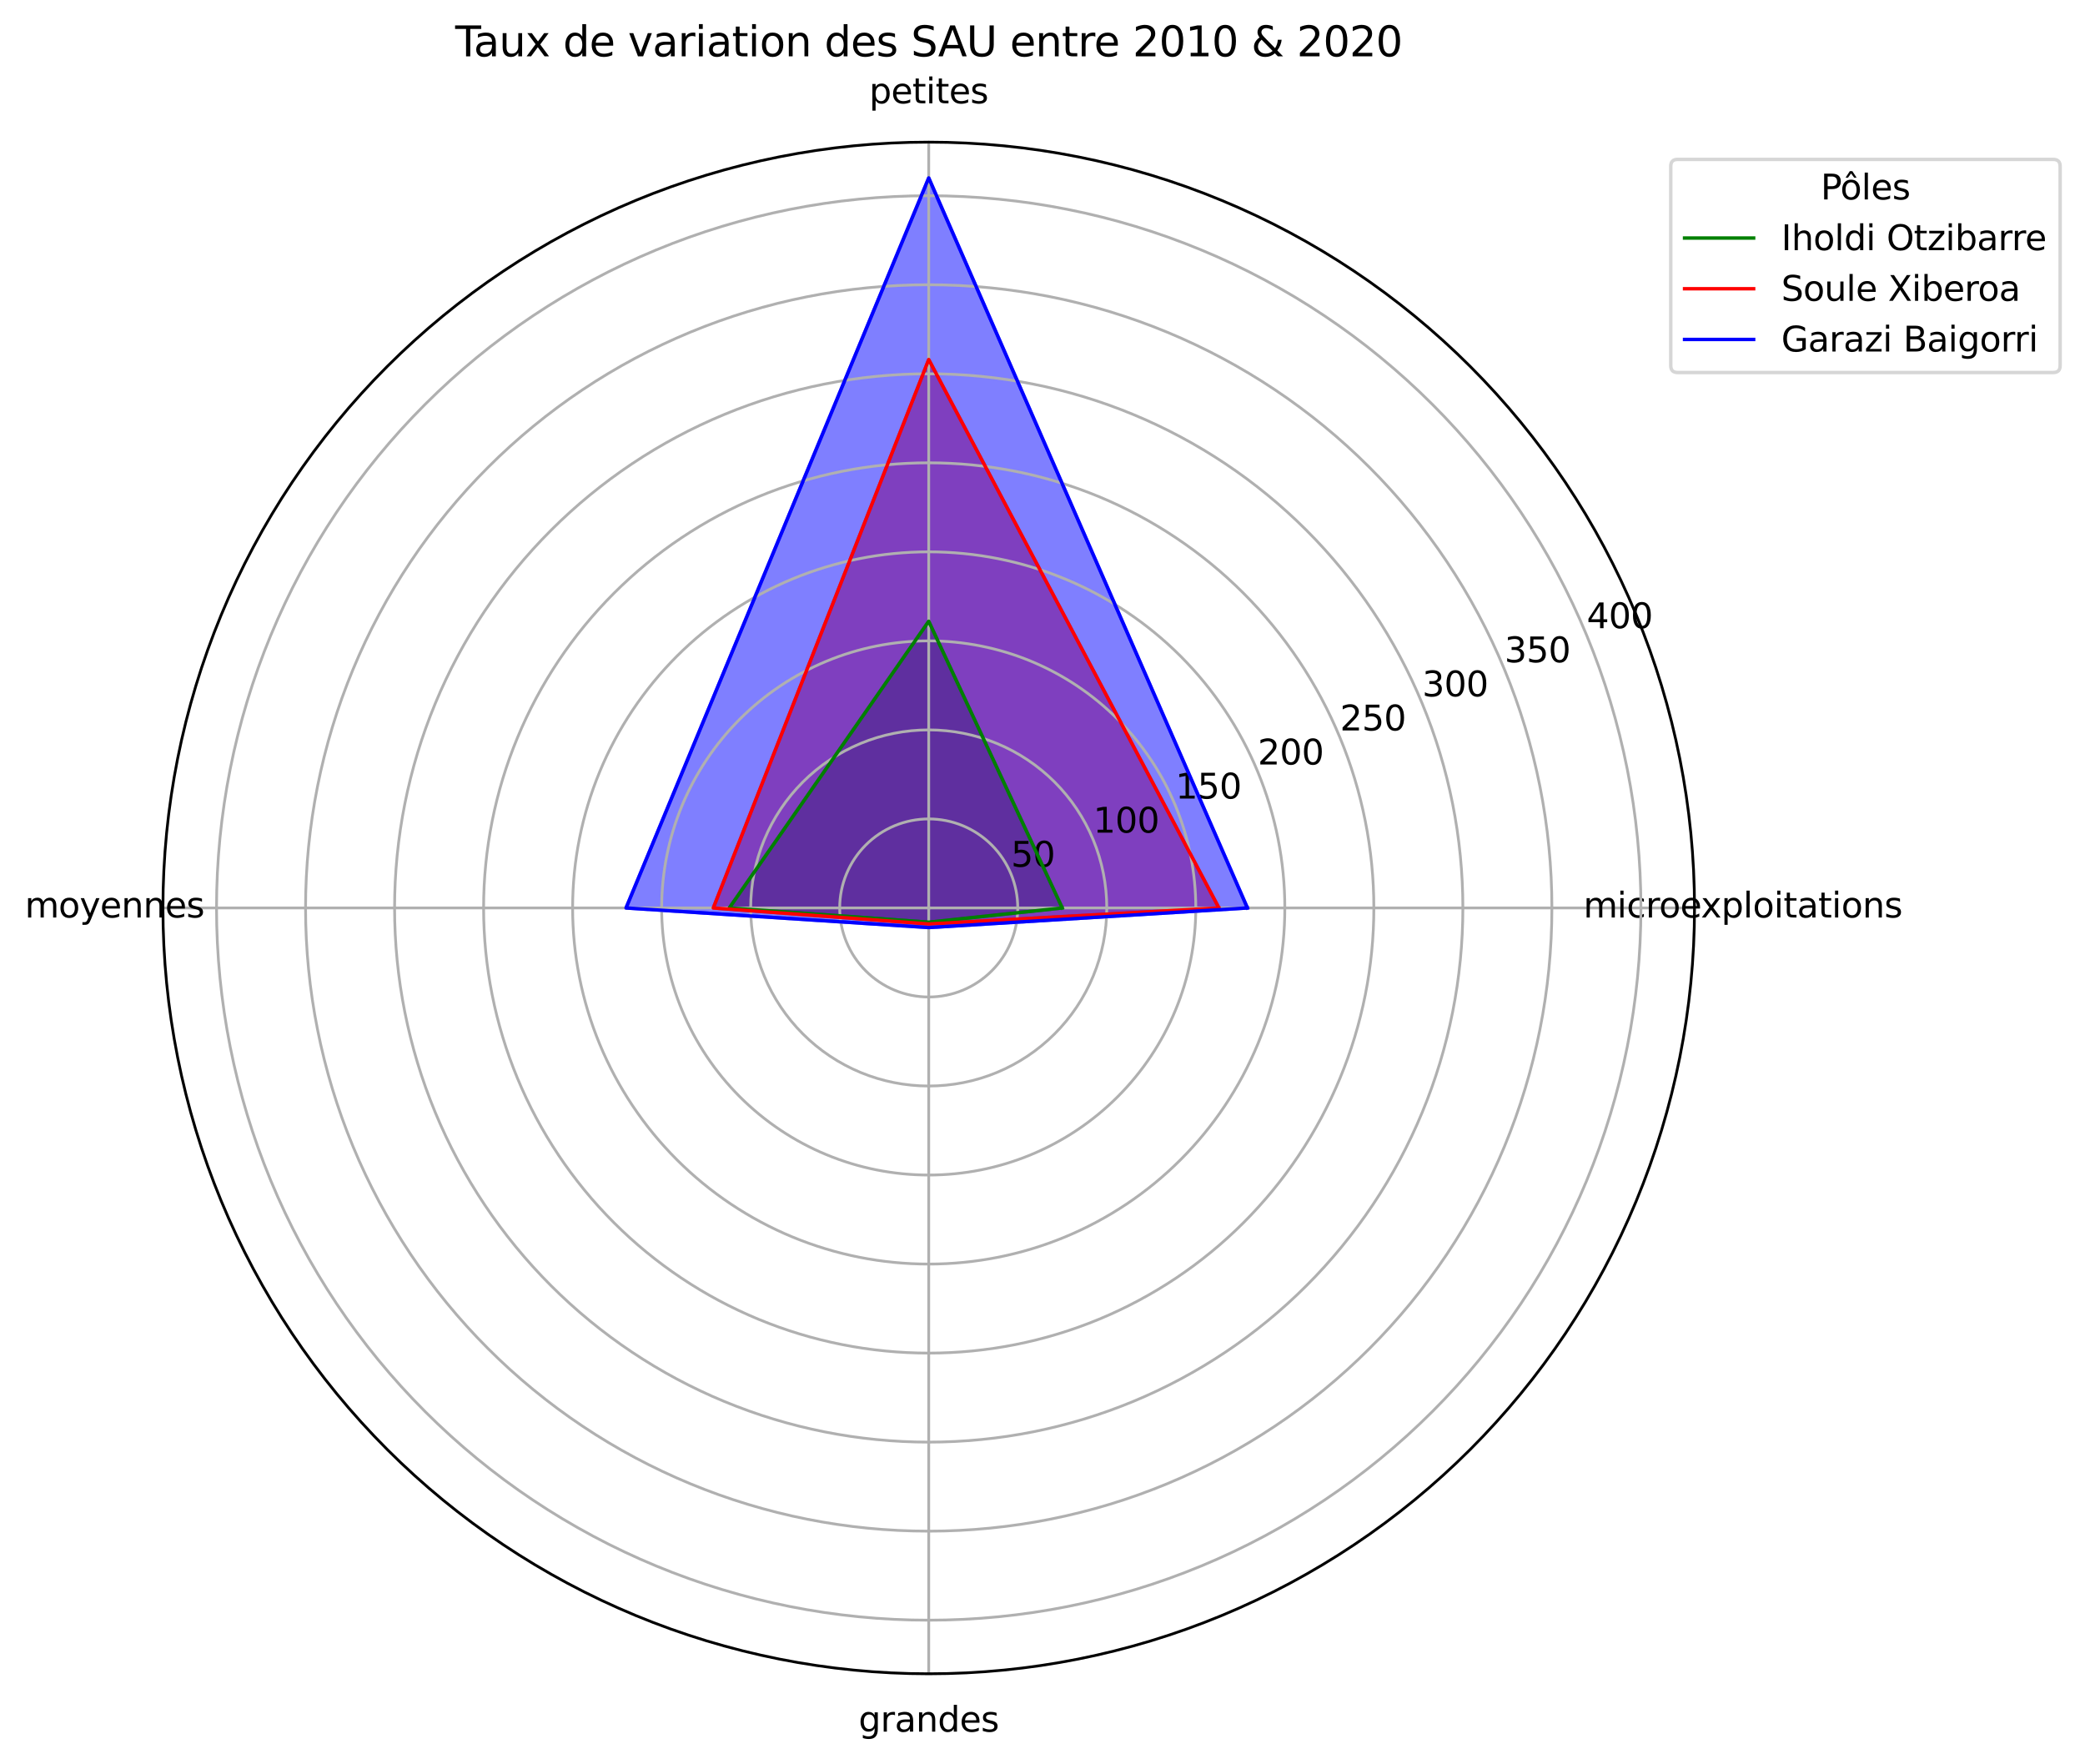 <?xml version="1.0" encoding="utf-8" standalone="no"?>
<!DOCTYPE svg PUBLIC "-//W3C//DTD SVG 1.1//EN"
  "http://www.w3.org/Graphics/SVG/1.1/DTD/svg11.dtd">
<svg xmlns:xlink="http://www.w3.org/1999/xlink" width="603.784pt" height="510.716pt" viewBox="0 0 603.784 510.716" xmlns="http://www.w3.org/2000/svg" version="1.1">
 <defs>
  <style type="text/css">*{stroke-linejoin: round; stroke-linecap: butt}</style>
 </defs>
 <g id="figure_1">
  <g id="patch_1">
   <path d="M 0 510.716 
L 603.784 510.716 
L 603.784 0 
L 0 0 
z
" style="fill: #ffffff"/>
  </g>
  <g id="axes_1">
   <g id="patch_2">
    <path d="M 490.704 262.917 
C 490.704 233.796 484.968 204.958 473.824 178.053 
C 462.68 151.149 446.344 126.701 425.752 106.109 
C 405.161 85.517 380.713 69.182 353.808 58.038 
C 326.904 46.893 298.066 41.157 268.944 41.157 
C 239.823 41.157 210.985 46.893 184.08 58.038 
C 157.176 69.182 132.728 85.517 112.136 106.109 
C 91.545 126.701 75.209 151.149 64.065 178.053 
C 52.921 204.958 47.184 233.796 47.184 262.917 
C 47.184 292.038 52.921 320.877 64.065 347.781 
C 75.209 374.686 91.545 399.133 112.136 419.725 
C 132.728 440.317 157.176 456.652 184.08 467.797 
C 210.985 478.941 239.823 484.677 268.944 484.677 
C 298.066 484.677 326.904 478.941 353.808 467.797 
C 380.713 456.652 405.161 440.317 425.752 419.725 
C 446.344 399.133 462.68 374.686 473.824 347.781 
C 484.968 320.877 490.704 292.038 490.704 262.917 
M 268.944 262.917 
C 268.944 262.917 268.944 262.917 268.944 262.917 
C 268.944 262.917 268.944 262.917 268.944 262.917 
C 268.944 262.917 268.944 262.917 268.944 262.917 
C 268.944 262.917 268.944 262.917 268.944 262.917 
C 268.944 262.917 268.944 262.917 268.944 262.917 
C 268.944 262.917 268.944 262.917 268.944 262.917 
C 268.944 262.917 268.944 262.917 268.944 262.917 
C 268.944 262.917 268.944 262.917 268.944 262.917 
C 268.944 262.917 268.944 262.917 268.944 262.917 
C 268.944 262.917 268.944 262.917 268.944 262.917 
C 268.944 262.917 268.944 262.917 268.944 262.917 
C 268.944 262.917 268.944 262.917 268.944 262.917 
C 268.944 262.917 268.944 262.917 268.944 262.917 
C 268.944 262.917 268.944 262.917 268.944 262.917 
C 268.944 262.917 268.944 262.917 268.944 262.917 
C 268.944 262.917 268.944 262.917 268.944 262.917 
z
" style="fill: #ffffff"/>
   </g>
   <g id="patch_3">
    <path d="M 307.614 262.917 
L 268.944 179.905 
L 211.197 262.917 
L 268.944 267.042 
z
" clip-path="url(#p1f0d2ed584)" style="fill: #008000; opacity: 0.5; stroke: #008000; stroke-linejoin: miter"/>
   </g>
   <g id="patch_4">
    <path d="M 352.987 262.917 
L 268.944 104.112 
L 206.557 262.917 
L 268.944 267.558 
z
" clip-path="url(#p1f0d2ed584)" style="fill: #ff0000; opacity: 0.5; stroke: #ff0000; stroke-linejoin: miter"/>
   </g>
   <g id="patch_5">
    <path d="M 361.237 262.917 
L 268.944 51.521 
L 181.292 262.917 
L 268.944 268.589 
z
" clip-path="url(#p1f0d2ed584)" style="fill: #0000ff; opacity: 0.5; stroke: #0000ff; stroke-linejoin: miter"/>
   </g>
   <g id="matplotlib.axis_1">
    <g id="xtick_1">
     <g id="line2d_1">
      <path d="M 268.944 262.917 
L 490.704 262.917 
" clip-path="url(#p1f0d2ed584)" style="fill: none; stroke: #b0b0b0; stroke-width: 0.8; stroke-linecap: square"/>
     </g>
     <g id="text_1">
      <!-- microexploitations -->
      <g transform="translate(458.527 265.677) scale(0.1 -0.1)">
       <defs>
        <path id="DejaVuSans-6d" d="M 3328 2828 
Q 3544 3216 3844 3400 
Q 4144 3584 4550 3584 
Q 5097 3584 5394 3201 
Q 5691 2819 5691 2113 
L 5691 0 
L 5113 0 
L 5113 2094 
Q 5113 2597 4934 2840 
Q 4756 3084 4391 3084 
Q 3944 3084 3684 2787 
Q 3425 2491 3425 1978 
L 3425 0 
L 2847 0 
L 2847 2094 
Q 2847 2600 2669 2842 
Q 2491 3084 2119 3084 
Q 1678 3084 1418 2786 
Q 1159 2488 1159 1978 
L 1159 0 
L 581 0 
L 581 3500 
L 1159 3500 
L 1159 2956 
Q 1356 3278 1631 3431 
Q 1906 3584 2284 3584 
Q 2666 3584 2933 3390 
Q 3200 3197 3328 2828 
z
" transform="scale(0.016)"/>
        <path id="DejaVuSans-69" d="M 603 3500 
L 1178 3500 
L 1178 0 
L 603 0 
L 603 3500 
z
M 603 4863 
L 1178 4863 
L 1178 4134 
L 603 4134 
L 603 4863 
z
" transform="scale(0.016)"/>
        <path id="DejaVuSans-63" d="M 3122 3366 
L 3122 2828 
Q 2878 2963 2633 3030 
Q 2388 3097 2138 3097 
Q 1578 3097 1268 2742 
Q 959 2388 959 1747 
Q 959 1106 1268 751 
Q 1578 397 2138 397 
Q 2388 397 2633 464 
Q 2878 531 3122 666 
L 3122 134 
Q 2881 22 2623 -34 
Q 2366 -91 2075 -91 
Q 1284 -91 818 406 
Q 353 903 353 1747 
Q 353 2603 823 3093 
Q 1294 3584 2113 3584 
Q 2378 3584 2631 3529 
Q 2884 3475 3122 3366 
z
" transform="scale(0.016)"/>
        <path id="DejaVuSans-72" d="M 2631 2963 
Q 2534 3019 2420 3045 
Q 2306 3072 2169 3072 
Q 1681 3072 1420 2755 
Q 1159 2438 1159 1844 
L 1159 0 
L 581 0 
L 581 3500 
L 1159 3500 
L 1159 2956 
Q 1341 3275 1631 3429 
Q 1922 3584 2338 3584 
Q 2397 3584 2469 3576 
Q 2541 3569 2628 3553 
L 2631 2963 
z
" transform="scale(0.016)"/>
        <path id="DejaVuSans-6f" d="M 1959 3097 
Q 1497 3097 1228 2736 
Q 959 2375 959 1747 
Q 959 1119 1226 758 
Q 1494 397 1959 397 
Q 2419 397 2687 759 
Q 2956 1122 2956 1747 
Q 2956 2369 2687 2733 
Q 2419 3097 1959 3097 
z
M 1959 3584 
Q 2709 3584 3137 3096 
Q 3566 2609 3566 1747 
Q 3566 888 3137 398 
Q 2709 -91 1959 -91 
Q 1206 -91 779 398 
Q 353 888 353 1747 
Q 353 2609 779 3096 
Q 1206 3584 1959 3584 
z
" transform="scale(0.016)"/>
        <path id="DejaVuSans-65" d="M 3597 1894 
L 3597 1613 
L 953 1613 
Q 991 1019 1311 708 
Q 1631 397 2203 397 
Q 2534 397 2845 478 
Q 3156 559 3463 722 
L 3463 178 
Q 3153 47 2828 -22 
Q 2503 -91 2169 -91 
Q 1331 -91 842 396 
Q 353 884 353 1716 
Q 353 2575 817 3079 
Q 1281 3584 2069 3584 
Q 2775 3584 3186 3129 
Q 3597 2675 3597 1894 
z
M 3022 2063 
Q 3016 2534 2758 2815 
Q 2500 3097 2075 3097 
Q 1594 3097 1305 2825 
Q 1016 2553 972 2059 
L 3022 2063 
z
" transform="scale(0.016)"/>
        <path id="DejaVuSans-78" d="M 3513 3500 
L 2247 1797 
L 3578 0 
L 2900 0 
L 1881 1375 
L 863 0 
L 184 0 
L 1544 1831 
L 300 3500 
L 978 3500 
L 1906 2253 
L 2834 3500 
L 3513 3500 
z
" transform="scale(0.016)"/>
        <path id="DejaVuSans-70" d="M 1159 525 
L 1159 -1331 
L 581 -1331 
L 581 3500 
L 1159 3500 
L 1159 2969 
Q 1341 3281 1617 3432 
Q 1894 3584 2278 3584 
Q 2916 3584 3314 3078 
Q 3713 2572 3713 1747 
Q 3713 922 3314 415 
Q 2916 -91 2278 -91 
Q 1894 -91 1617 61 
Q 1341 213 1159 525 
z
M 3116 1747 
Q 3116 2381 2855 2742 
Q 2594 3103 2138 3103 
Q 1681 3103 1420 2742 
Q 1159 2381 1159 1747 
Q 1159 1113 1420 752 
Q 1681 391 2138 391 
Q 2594 391 2855 752 
Q 3116 1113 3116 1747 
z
" transform="scale(0.016)"/>
        <path id="DejaVuSans-6c" d="M 603 4863 
L 1178 4863 
L 1178 0 
L 603 0 
L 603 4863 
z
" transform="scale(0.016)"/>
        <path id="DejaVuSans-74" d="M 1172 4494 
L 1172 3500 
L 2356 3500 
L 2356 3053 
L 1172 3053 
L 1172 1153 
Q 1172 725 1289 603 
Q 1406 481 1766 481 
L 2356 481 
L 2356 0 
L 1766 0 
Q 1100 0 847 248 
Q 594 497 594 1153 
L 594 3053 
L 172 3053 
L 172 3500 
L 594 3500 
L 594 4494 
L 1172 4494 
z
" transform="scale(0.016)"/>
        <path id="DejaVuSans-61" d="M 2194 1759 
Q 1497 1759 1228 1600 
Q 959 1441 959 1056 
Q 959 750 1161 570 
Q 1363 391 1709 391 
Q 2188 391 2477 730 
Q 2766 1069 2766 1631 
L 2766 1759 
L 2194 1759 
z
M 3341 1997 
L 3341 0 
L 2766 0 
L 2766 531 
Q 2569 213 2275 61 
Q 1981 -91 1556 -91 
Q 1019 -91 701 211 
Q 384 513 384 1019 
Q 384 1609 779 1909 
Q 1175 2209 1959 2209 
L 2766 2209 
L 2766 2266 
Q 2766 2663 2505 2880 
Q 2244 3097 1772 3097 
Q 1472 3097 1187 3025 
Q 903 2953 641 2809 
L 641 3341 
Q 956 3463 1253 3523 
Q 1550 3584 1831 3584 
Q 2591 3584 2966 3190 
Q 3341 2797 3341 1997 
z
" transform="scale(0.016)"/>
        <path id="DejaVuSans-6e" d="M 3513 2113 
L 3513 0 
L 2938 0 
L 2938 2094 
Q 2938 2591 2744 2837 
Q 2550 3084 2163 3084 
Q 1697 3084 1428 2787 
Q 1159 2491 1159 1978 
L 1159 0 
L 581 0 
L 581 3500 
L 1159 3500 
L 1159 2956 
Q 1366 3272 1645 3428 
Q 1925 3584 2291 3584 
Q 2894 3584 3203 3211 
Q 3513 2838 3513 2113 
z
" transform="scale(0.016)"/>
        <path id="DejaVuSans-73" d="M 2834 3397 
L 2834 2853 
Q 2591 2978 2328 3040 
Q 2066 3103 1784 3103 
Q 1356 3103 1142 2972 
Q 928 2841 928 2578 
Q 928 2378 1081 2264 
Q 1234 2150 1697 2047 
L 1894 2003 
Q 2506 1872 2764 1633 
Q 3022 1394 3022 966 
Q 3022 478 2636 193 
Q 2250 -91 1575 -91 
Q 1294 -91 989 -36 
Q 684 19 347 128 
L 347 722 
Q 666 556 975 473 
Q 1284 391 1588 391 
Q 1994 391 2212 530 
Q 2431 669 2431 922 
Q 2431 1156 2273 1281 
Q 2116 1406 1581 1522 
L 1381 1569 
Q 847 1681 609 1914 
Q 372 2147 372 2553 
Q 372 3047 722 3315 
Q 1072 3584 1716 3584 
Q 2034 3584 2315 3537 
Q 2597 3491 2834 3397 
z
" transform="scale(0.016)"/>
       </defs>
       <use xlink:href="#DejaVuSans-6d"/>
       <use xlink:href="#DejaVuSans-69" x="97.412"/>
       <use xlink:href="#DejaVuSans-63" x="125.195"/>
       <use xlink:href="#DejaVuSans-72" x="180.176"/>
       <use xlink:href="#DejaVuSans-6f" x="219.039"/>
       <use xlink:href="#DejaVuSans-65" x="280.221"/>
       <use xlink:href="#DejaVuSans-78" x="339.994"/>
       <use xlink:href="#DejaVuSans-70" x="399.174"/>
       <use xlink:href="#DejaVuSans-6c" x="462.65"/>
       <use xlink:href="#DejaVuSans-6f" x="490.434"/>
       <use xlink:href="#DejaVuSans-69" x="551.615"/>
       <use xlink:href="#DejaVuSans-74" x="579.398"/>
       <use xlink:href="#DejaVuSans-61" x="618.607"/>
       <use xlink:href="#DejaVuSans-74" x="679.887"/>
       <use xlink:href="#DejaVuSans-69" x="719.096"/>
       <use xlink:href="#DejaVuSans-6f" x="746.879"/>
       <use xlink:href="#DejaVuSans-6e" x="808.061"/>
       <use xlink:href="#DejaVuSans-73" x="871.439"/>
      </g>
     </g>
    </g>
    <g id="xtick_2">
     <g id="line2d_2">
      <path d="M 268.944 262.917 
L 268.944 41.157 
" clip-path="url(#p1f0d2ed584)" style="fill: none; stroke: #b0b0b0; stroke-width: 0.8; stroke-linecap: square"/>
     </g>
     <g id="text_2">
      <!-- petites -->
      <g transform="translate(251.703 29.917) scale(0.1 -0.1)">
       <use xlink:href="#DejaVuSans-70"/>
       <use xlink:href="#DejaVuSans-65" x="63.477"/>
       <use xlink:href="#DejaVuSans-74" x="125"/>
       <use xlink:href="#DejaVuSans-69" x="164.209"/>
       <use xlink:href="#DejaVuSans-74" x="191.992"/>
       <use xlink:href="#DejaVuSans-65" x="231.201"/>
       <use xlink:href="#DejaVuSans-73" x="292.725"/>
      </g>
     </g>
    </g>
    <g id="xtick_3">
     <g id="line2d_3">
      <path d="M 268.944 262.917 
L 47.184 262.917 
" clip-path="url(#p1f0d2ed584)" style="fill: none; stroke: #b0b0b0; stroke-width: 0.8; stroke-linecap: square"/>
     </g>
     <g id="text_3">
      <!-- moyennes -->
      <g transform="translate(7.2 265.677) scale(0.1 -0.1)">
       <defs>
        <path id="DejaVuSans-79" d="M 2059 -325 
Q 1816 -950 1584 -1140 
Q 1353 -1331 966 -1331 
L 506 -1331 
L 506 -850 
L 844 -850 
Q 1081 -850 1212 -737 
Q 1344 -625 1503 -206 
L 1606 56 
L 191 3500 
L 800 3500 
L 1894 763 
L 2988 3500 
L 3597 3500 
L 2059 -325 
z
" transform="scale(0.016)"/>
       </defs>
       <use xlink:href="#DejaVuSans-6d"/>
       <use xlink:href="#DejaVuSans-6f" x="97.412"/>
       <use xlink:href="#DejaVuSans-79" x="158.594"/>
       <use xlink:href="#DejaVuSans-65" x="217.773"/>
       <use xlink:href="#DejaVuSans-6e" x="279.297"/>
       <use xlink:href="#DejaVuSans-6e" x="342.676"/>
       <use xlink:href="#DejaVuSans-65" x="406.055"/>
       <use xlink:href="#DejaVuSans-73" x="467.578"/>
      </g>
     </g>
    </g>
    <g id="xtick_4">
     <g id="line2d_4">
      <path d="M 268.944 262.917 
L 268.944 484.677 
" clip-path="url(#p1f0d2ed584)" style="fill: none; stroke: #b0b0b0; stroke-width: 0.8; stroke-linecap: square"/>
     </g>
     <g id="text_4">
      <!-- grandes -->
      <g transform="translate(248.626 501.437) scale(0.1 -0.1)">
       <defs>
        <path id="DejaVuSans-67" d="M 2906 1791 
Q 2906 2416 2648 2759 
Q 2391 3103 1925 3103 
Q 1463 3103 1205 2759 
Q 947 2416 947 1791 
Q 947 1169 1205 825 
Q 1463 481 1925 481 
Q 2391 481 2648 825 
Q 2906 1169 2906 1791 
z
M 3481 434 
Q 3481 -459 3084 -895 
Q 2688 -1331 1869 -1331 
Q 1566 -1331 1297 -1286 
Q 1028 -1241 775 -1147 
L 775 -588 
Q 1028 -725 1275 -790 
Q 1522 -856 1778 -856 
Q 2344 -856 2625 -561 
Q 2906 -266 2906 331 
L 2906 616 
Q 2728 306 2450 153 
Q 2172 0 1784 0 
Q 1141 0 747 490 
Q 353 981 353 1791 
Q 353 2603 747 3093 
Q 1141 3584 1784 3584 
Q 2172 3584 2450 3431 
Q 2728 3278 2906 2969 
L 2906 3500 
L 3481 3500 
L 3481 434 
z
" transform="scale(0.016)"/>
        <path id="DejaVuSans-64" d="M 2906 2969 
L 2906 4863 
L 3481 4863 
L 3481 0 
L 2906 0 
L 2906 525 
Q 2725 213 2448 61 
Q 2172 -91 1784 -91 
Q 1150 -91 751 415 
Q 353 922 353 1747 
Q 353 2572 751 3078 
Q 1150 3584 1784 3584 
Q 2172 3584 2448 3432 
Q 2725 3281 2906 2969 
z
M 947 1747 
Q 947 1113 1208 752 
Q 1469 391 1925 391 
Q 2381 391 2643 752 
Q 2906 1113 2906 1747 
Q 2906 2381 2643 2742 
Q 2381 3103 1925 3103 
Q 1469 3103 1208 2742 
Q 947 2381 947 1747 
z
" transform="scale(0.016)"/>
       </defs>
       <use xlink:href="#DejaVuSans-67"/>
       <use xlink:href="#DejaVuSans-72" x="63.477"/>
       <use xlink:href="#DejaVuSans-61" x="104.59"/>
       <use xlink:href="#DejaVuSans-6e" x="165.869"/>
       <use xlink:href="#DejaVuSans-64" x="229.248"/>
       <use xlink:href="#DejaVuSans-65" x="292.725"/>
       <use xlink:href="#DejaVuSans-73" x="354.248"/>
      </g>
     </g>
    </g>
   </g>
   <g id="matplotlib.axis_2">
    <g id="ytick_1">
     <g id="line2d_5">
      <path d="M 294.724 262.917 
C 294.724 259.532 294.058 256.179 292.762 253.052 
C 291.466 249.924 289.567 247.082 287.174 244.688 
C 284.78 242.294 281.938 240.395 278.81 239.1 
C 275.682 237.804 272.33 237.137 268.944 237.137 
C 265.559 237.137 262.206 237.804 259.079 239.1 
C 255.951 240.395 253.109 242.294 250.715 244.688 
C 248.321 247.082 246.422 249.924 245.127 253.052 
C 243.831 256.179 243.164 259.532 243.164 262.917 
C 243.164 266.303 243.831 269.655 245.127 272.783 
C 246.422 275.91 248.321 278.753 250.715 281.146 
C 253.109 283.54 255.951 285.439 259.079 286.735 
C 262.206 288.03 265.559 288.697 268.944 288.697 
C 272.33 288.697 275.682 288.03 278.81 286.735 
C 281.938 285.439 284.78 283.54 287.174 281.146 
C 289.567 278.753 291.466 275.91 292.762 272.783 
C 294.058 269.655 294.724 266.303 294.724 262.917 
" clip-path="url(#p1f0d2ed584)" style="fill: none; stroke: #b0b0b0; stroke-width: 0.8; stroke-linecap: square"/>
     </g>
     <g id="text_5">
      <!-- 50 -->
      <g transform="translate(292.762 250.972) scale(0.1 -0.1)">
       <defs>
        <path id="DejaVuSans-35" d="M 691 4666 
L 3169 4666 
L 3169 4134 
L 1269 4134 
L 1269 2991 
Q 1406 3038 1543 3061 
Q 1681 3084 1819 3084 
Q 2600 3084 3056 2656 
Q 3513 2228 3513 1497 
Q 3513 744 3044 326 
Q 2575 -91 1722 -91 
Q 1428 -91 1123 -41 
Q 819 9 494 109 
L 494 744 
Q 775 591 1075 516 
Q 1375 441 1709 441 
Q 2250 441 2565 725 
Q 2881 1009 2881 1497 
Q 2881 1984 2565 2268 
Q 2250 2553 1709 2553 
Q 1456 2553 1204 2497 
Q 953 2441 691 2322 
L 691 4666 
z
" transform="scale(0.016)"/>
        <path id="DejaVuSans-30" d="M 2034 4250 
Q 1547 4250 1301 3770 
Q 1056 3291 1056 2328 
Q 1056 1369 1301 889 
Q 1547 409 2034 409 
Q 2525 409 2770 889 
Q 3016 1369 3016 2328 
Q 3016 3291 2770 3770 
Q 2525 4250 2034 4250 
z
M 2034 4750 
Q 2819 4750 3233 4129 
Q 3647 3509 3647 2328 
Q 3647 1150 3233 529 
Q 2819 -91 2034 -91 
Q 1250 -91 836 529 
Q 422 1150 422 2328 
Q 422 3509 836 4129 
Q 1250 4750 2034 4750 
z
" transform="scale(0.016)"/>
       </defs>
       <use xlink:href="#DejaVuSans-35"/>
       <use xlink:href="#DejaVuSans-30" x="63.623"/>
      </g>
     </g>
    </g>
    <g id="ytick_2">
     <g id="line2d_6">
      <path d="M 320.504 262.917 
C 320.504 256.146 319.171 249.441 316.58 243.186 
C 313.989 236.931 310.191 231.246 305.403 226.459 
C 300.615 221.671 294.931 217.873 288.676 215.282 
C 282.42 212.691 275.715 211.357 268.944 211.357 
C 262.174 211.357 255.469 212.691 249.213 215.282 
C 242.958 217.873 237.274 221.671 232.486 226.459 
C 227.698 231.246 223.9 236.931 221.309 243.186 
C 218.718 249.441 217.384 256.146 217.384 262.917 
C 217.384 269.688 218.718 276.393 221.309 282.648 
C 223.9 288.904 227.698 294.588 232.486 299.376 
C 237.274 304.163 242.958 307.961 249.213 310.553 
C 255.469 313.144 262.174 314.477 268.944 314.477 
C 275.715 314.477 282.42 313.144 288.676 310.553 
C 294.931 307.961 300.615 304.163 305.403 299.376 
C 310.191 294.588 313.989 288.904 316.58 282.648 
C 319.171 276.393 320.504 269.688 320.504 262.917 
" clip-path="url(#p1f0d2ed584)" style="fill: none; stroke: #b0b0b0; stroke-width: 0.8; stroke-linecap: square"/>
     </g>
     <g id="text_6">
      <!-- 100 -->
      <g transform="translate(316.58 241.106) scale(0.1 -0.1)">
       <defs>
        <path id="DejaVuSans-31" d="M 794 531 
L 1825 531 
L 1825 4091 
L 703 3866 
L 703 4441 
L 1819 4666 
L 2450 4666 
L 2450 531 
L 3481 531 
L 3481 0 
L 794 0 
L 794 531 
z
" transform="scale(0.016)"/>
       </defs>
       <use xlink:href="#DejaVuSans-31"/>
       <use xlink:href="#DejaVuSans-30" x="63.623"/>
       <use xlink:href="#DejaVuSans-30" x="127.246"/>
      </g>
     </g>
    </g>
    <g id="ytick_3">
     <g id="line2d_7">
      <path d="M 346.285 262.917 
C 346.285 252.761 344.284 242.704 340.397 233.32 
C 336.511 223.937 330.814 215.411 323.632 208.229 
C 316.451 201.048 307.924 195.351 298.541 191.464 
C 289.158 187.578 279.101 185.577 268.944 185.577 
C 258.788 185.577 248.731 187.578 239.348 191.464 
C 229.964 195.351 221.438 201.048 214.257 208.229 
C 207.075 215.411 201.378 223.937 197.491 233.32 
C 193.605 242.704 191.604 252.761 191.604 262.917 
C 191.604 273.073 193.605 283.131 197.491 292.514 
C 201.378 301.897 207.075 310.423 214.257 317.605 
C 221.438 324.786 229.964 330.484 239.348 334.37 
C 248.731 338.257 258.788 340.257 268.944 340.257 
C 279.101 340.257 289.158 338.257 298.541 334.37 
C 307.924 330.484 316.451 324.786 323.632 317.605 
C 330.814 310.423 336.511 301.897 340.397 292.514 
C 344.284 283.131 346.285 273.073 346.285 262.917 
" clip-path="url(#p1f0d2ed584)" style="fill: none; stroke: #b0b0b0; stroke-width: 0.8; stroke-linecap: square"/>
     </g>
     <g id="text_7">
      <!-- 150 -->
      <g transform="translate(340.397 231.241) scale(0.1 -0.1)">
       <use xlink:href="#DejaVuSans-31"/>
       <use xlink:href="#DejaVuSans-35" x="63.623"/>
       <use xlink:href="#DejaVuSans-30" x="127.246"/>
      </g>
     </g>
    </g>
    <g id="ytick_4">
     <g id="line2d_8">
      <path d="M 372.065 262.917 
C 372.065 249.376 369.397 235.966 364.215 223.455 
C 359.033 210.944 351.437 199.576 341.861 190 
C 332.286 180.425 320.918 172.829 308.407 167.647 
C 295.896 162.464 282.486 159.797 268.944 159.797 
C 255.403 159.797 241.993 162.464 229.482 167.647 
C 216.971 172.829 205.603 180.425 196.027 190 
C 186.452 199.576 178.856 210.944 173.674 223.455 
C 168.492 235.966 165.824 249.376 165.824 262.917 
C 165.824 276.459 168.492 289.869 173.674 302.38 
C 178.856 314.89 186.452 326.259 196.027 335.834 
C 205.603 345.41 216.971 353.006 229.482 358.188 
C 241.993 363.37 255.403 366.037 268.944 366.037 
C 282.486 366.037 295.896 363.37 308.407 358.188 
C 320.918 353.006 332.286 345.41 341.861 335.834 
C 351.437 326.259 359.033 314.89 364.215 302.38 
C 369.397 289.869 372.065 276.459 372.065 262.917 
" clip-path="url(#p1f0d2ed584)" style="fill: none; stroke: #b0b0b0; stroke-width: 0.8; stroke-linecap: square"/>
     </g>
     <g id="text_8">
      <!-- 200 -->
      <g transform="translate(364.215 221.375) scale(0.1 -0.1)">
       <defs>
        <path id="DejaVuSans-32" d="M 1228 531 
L 3431 531 
L 3431 0 
L 469 0 
L 469 531 
Q 828 903 1448 1529 
Q 2069 2156 2228 2338 
Q 2531 2678 2651 2914 
Q 2772 3150 2772 3378 
Q 2772 3750 2511 3984 
Q 2250 4219 1831 4219 
Q 1534 4219 1204 4116 
Q 875 4013 500 3803 
L 500 4441 
Q 881 4594 1212 4672 
Q 1544 4750 1819 4750 
Q 2544 4750 2975 4387 
Q 3406 4025 3406 3419 
Q 3406 3131 3298 2873 
Q 3191 2616 2906 2266 
Q 2828 2175 2409 1742 
Q 1991 1309 1228 531 
z
" transform="scale(0.016)"/>
       </defs>
       <use xlink:href="#DejaVuSans-32"/>
       <use xlink:href="#DejaVuSans-30" x="63.623"/>
       <use xlink:href="#DejaVuSans-30" x="127.246"/>
      </g>
     </g>
    </g>
    <g id="ytick_5">
     <g id="line2d_9">
      <path d="M 397.845 262.917 
C 397.845 245.99 394.51 229.228 388.033 213.589 
C 381.555 197.951 372.06 183.74 360.091 171.771 
C 348.121 159.802 333.911 150.307 318.272 143.829 
C 302.634 137.351 285.871 134.017 268.944 134.017 
C 252.017 134.017 235.255 137.351 219.616 143.829 
C 203.978 150.307 189.767 159.802 177.798 171.771 
C 165.829 183.74 156.334 197.951 149.856 213.589 
C 143.378 229.228 140.044 245.99 140.044 262.917 
C 140.044 279.844 143.378 296.607 149.856 312.245 
C 156.334 327.884 165.829 342.094 177.798 354.063 
C 189.767 366.033 203.978 375.528 219.616 382.005 
C 235.255 388.483 252.017 391.817 268.944 391.817 
C 285.871 391.817 302.634 388.483 318.272 382.005 
C 333.911 375.528 348.121 366.033 360.091 354.063 
C 372.06 342.094 381.555 327.884 388.033 312.245 
C 394.51 296.607 397.845 279.844 397.845 262.917 
" clip-path="url(#p1f0d2ed584)" style="fill: none; stroke: #b0b0b0; stroke-width: 0.8; stroke-linecap: square"/>
     </g>
     <g id="text_9">
      <!-- 250 -->
      <g transform="translate(388.033 211.51) scale(0.1 -0.1)">
       <use xlink:href="#DejaVuSans-32"/>
       <use xlink:href="#DejaVuSans-35" x="63.623"/>
       <use xlink:href="#DejaVuSans-30" x="127.246"/>
      </g>
     </g>
    </g>
    <g id="ytick_6">
     <g id="line2d_10">
      <path d="M 423.625 262.917 
C 423.625 242.605 419.624 222.49 411.85 203.724 
C 404.077 184.957 392.683 167.905 378.32 153.542 
C 363.957 139.179 346.904 127.784 328.138 120.011 
C 309.372 112.238 289.257 108.237 268.944 108.237 
C 248.632 108.237 228.517 112.238 209.751 120.011 
C 190.985 127.784 173.932 139.179 159.569 153.542 
C 145.206 167.905 133.812 184.957 126.038 203.724 
C 118.265 222.49 114.264 242.605 114.264 262.917 
C 114.264 283.23 118.265 303.345 126.038 322.111 
C 133.812 340.877 145.206 357.93 159.569 372.293 
C 173.932 386.656 190.985 398.05 209.751 405.823 
C 228.517 413.596 248.632 417.597 268.944 417.597 
C 289.257 417.597 309.372 413.596 328.138 405.823 
C 346.904 398.05 363.957 386.656 378.32 372.293 
C 392.683 357.93 404.077 340.877 411.85 322.111 
C 419.624 303.345 423.625 283.23 423.625 262.917 
" clip-path="url(#p1f0d2ed584)" style="fill: none; stroke: #b0b0b0; stroke-width: 0.8; stroke-linecap: square"/>
     </g>
     <g id="text_10">
      <!-- 300 -->
      <g transform="translate(411.85 201.644) scale(0.1 -0.1)">
       <defs>
        <path id="DejaVuSans-33" d="M 2597 2516 
Q 3050 2419 3304 2112 
Q 3559 1806 3559 1356 
Q 3559 666 3084 287 
Q 2609 -91 1734 -91 
Q 1441 -91 1130 -33 
Q 819 25 488 141 
L 488 750 
Q 750 597 1062 519 
Q 1375 441 1716 441 
Q 2309 441 2620 675 
Q 2931 909 2931 1356 
Q 2931 1769 2642 2001 
Q 2353 2234 1838 2234 
L 1294 2234 
L 1294 2753 
L 1863 2753 
Q 2328 2753 2575 2939 
Q 2822 3125 2822 3475 
Q 2822 3834 2567 4026 
Q 2313 4219 1838 4219 
Q 1578 4219 1281 4162 
Q 984 4106 628 3988 
L 628 4550 
Q 988 4650 1302 4700 
Q 1616 4750 1894 4750 
Q 2613 4750 3031 4423 
Q 3450 4097 3450 3541 
Q 3450 3153 3228 2886 
Q 3006 2619 2597 2516 
z
" transform="scale(0.016)"/>
       </defs>
       <use xlink:href="#DejaVuSans-33"/>
       <use xlink:href="#DejaVuSans-30" x="63.623"/>
       <use xlink:href="#DejaVuSans-30" x="127.246"/>
      </g>
     </g>
    </g>
    <g id="ytick_7">
     <g id="line2d_11">
      <path d="M 449.405 262.917 
C 449.405 239.219 444.737 215.752 435.668 193.858 
C 426.599 171.964 413.306 152.069 396.549 135.312 
C 379.792 118.556 359.898 105.262 338.004 96.194 
C 316.11 87.125 292.642 82.457 268.944 82.457 
C 245.247 82.457 221.779 87.125 199.885 96.194 
C 177.991 105.262 158.097 118.556 141.34 135.312 
C 124.583 152.069 111.29 171.964 102.221 193.858 
C 93.152 215.752 88.484 239.219 88.484 262.917 
C 88.484 286.615 93.152 310.082 102.221 331.976 
C 111.29 353.87 124.583 373.765 141.34 390.522 
C 158.097 407.279 177.991 420.572 199.885 429.641 
C 221.779 438.71 245.247 443.378 268.944 443.378 
C 292.642 443.378 316.11 438.71 338.004 429.641 
C 359.898 420.572 379.792 407.279 396.549 390.522 
C 413.306 373.765 426.599 353.87 435.668 331.976 
C 444.737 310.082 449.405 286.615 449.405 262.917 
" clip-path="url(#p1f0d2ed584)" style="fill: none; stroke: #b0b0b0; stroke-width: 0.8; stroke-linecap: square"/>
     </g>
     <g id="text_11">
      <!-- 350 -->
      <g transform="translate(435.668 191.778) scale(0.1 -0.1)">
       <use xlink:href="#DejaVuSans-33"/>
       <use xlink:href="#DejaVuSans-35" x="63.623"/>
       <use xlink:href="#DejaVuSans-30" x="127.246"/>
      </g>
     </g>
    </g>
    <g id="ytick_8">
     <g id="line2d_12">
      <path d="M 475.185 262.917 
C 475.185 235.834 469.85 209.014 459.486 183.992 
C 449.121 158.971 433.929 136.234 414.778 117.083 
C 395.628 97.932 372.891 82.74 347.869 72.376 
C 322.848 62.012 296.028 56.677 268.944 56.677 
C 241.861 56.677 215.041 62.012 190.02 72.376 
C 164.998 82.74 142.261 97.932 123.11 117.083 
C 103.96 136.234 88.767 158.971 78.403 183.992 
C 68.039 209.014 62.704 235.834 62.704 262.917 
C 62.704 290 68.039 316.82 78.403 341.842 
C 88.767 366.864 103.96 389.6 123.11 408.751 
C 142.261 427.902 164.998 443.094 190.02 453.458 
C 215.041 463.823 241.861 469.158 268.944 469.158 
C 296.028 469.158 322.848 463.823 347.869 453.458 
C 372.891 443.094 395.628 427.902 414.778 408.751 
C 433.929 389.6 449.121 366.864 459.486 341.842 
C 469.85 316.82 475.185 290 475.185 262.917 
" clip-path="url(#p1f0d2ed584)" style="fill: none; stroke: #b0b0b0; stroke-width: 0.8; stroke-linecap: square"/>
     </g>
     <g id="text_12">
      <!-- 400 -->
      <g transform="translate(459.486 181.913) scale(0.1 -0.1)">
       <defs>
        <path id="DejaVuSans-34" d="M 2419 4116 
L 825 1625 
L 2419 1625 
L 2419 4116 
z
M 2253 4666 
L 3047 4666 
L 3047 1625 
L 3713 1625 
L 3713 1100 
L 3047 1100 
L 3047 0 
L 2419 0 
L 2419 1100 
L 313 1100 
L 313 1709 
L 2253 4666 
z
" transform="scale(0.016)"/>
       </defs>
       <use xlink:href="#DejaVuSans-34"/>
       <use xlink:href="#DejaVuSans-30" x="63.623"/>
       <use xlink:href="#DejaVuSans-30" x="127.246"/>
      </g>
     </g>
    </g>
   </g>
   <g id="line2d_13">
    <path d="M 307.614 262.917 
L 268.944 179.905 
L 211.197 262.917 
L 268.944 267.042 
L 307.614 262.917 
" clip-path="url(#p1f0d2ed584)" style="fill: none; stroke: #008000; stroke-linecap: square"/>
   </g>
   <g id="line2d_14">
    <path d="M 352.987 262.917 
L 268.944 104.112 
L 206.557 262.917 
L 268.944 267.558 
L 352.987 262.917 
" clip-path="url(#p1f0d2ed584)" style="fill: none; stroke: #ff0000; stroke-linecap: square"/>
   </g>
   <g id="line2d_15">
    <path d="M 361.237 262.917 
L 268.944 51.521 
L 181.292 262.917 
L 268.944 268.589 
L 361.237 262.917 
" clip-path="url(#p1f0d2ed584)" style="fill: none; stroke: #0000ff; stroke-linecap: square"/>
   </g>
   <g id="patch_6">
    <path d="M 490.704 262.917 
C 490.704 233.796 484.968 204.958 473.824 178.053 
C 462.68 151.149 446.344 126.701 425.752 106.109 
C 405.161 85.517 380.713 69.182 353.808 58.038 
C 326.904 46.893 298.066 41.157 268.944 41.157 
C 239.823 41.157 210.985 46.893 184.08 58.038 
C 157.176 69.182 132.728 85.517 112.136 106.109 
C 91.545 126.701 75.209 151.149 64.065 178.053 
C 52.921 204.958 47.184 233.796 47.184 262.917 
C 47.184 292.038 52.921 320.877 64.065 347.781 
C 75.209 374.686 91.545 399.133 112.136 419.725 
C 132.728 440.317 157.176 456.652 184.08 467.797 
C 210.985 478.941 239.823 484.677 268.944 484.677 
C 298.066 484.677 326.904 478.941 353.808 467.797 
C 380.713 456.652 405.161 440.317 425.752 419.725 
C 446.344 399.133 462.68 374.686 473.824 347.781 
C 484.968 320.877 490.704 292.038 490.704 262.917 
" style="fill: none; stroke: #000000; stroke-width: 0.8; stroke-linejoin: miter; stroke-linecap: square"/>
   </g>
   <g id="text_13">
    <!-- Taux de variation des SAU entre 2010 &amp; 2020 -->
    <g transform="translate(131.819 16.318) scale(0.12 -0.12)">
     <defs>
      <path id="DejaVuSans-54" d="M -19 4666 
L 3928 4666 
L 3928 4134 
L 2272 4134 
L 2272 0 
L 1638 0 
L 1638 4134 
L -19 4134 
L -19 4666 
z
" transform="scale(0.016)"/>
      <path id="DejaVuSans-75" d="M 544 1381 
L 544 3500 
L 1119 3500 
L 1119 1403 
Q 1119 906 1312 657 
Q 1506 409 1894 409 
Q 2359 409 2629 706 
Q 2900 1003 2900 1516 
L 2900 3500 
L 3475 3500 
L 3475 0 
L 2900 0 
L 2900 538 
Q 2691 219 2414 64 
Q 2138 -91 1772 -91 
Q 1169 -91 856 284 
Q 544 659 544 1381 
z
M 1991 3584 
L 1991 3584 
z
" transform="scale(0.016)"/>
      <path id="DejaVuSans-20" transform="scale(0.016)"/>
      <path id="DejaVuSans-76" d="M 191 3500 
L 800 3500 
L 1894 563 
L 2988 3500 
L 3597 3500 
L 2284 0 
L 1503 0 
L 191 3500 
z
" transform="scale(0.016)"/>
      <path id="DejaVuSans-53" d="M 3425 4513 
L 3425 3897 
Q 3066 4069 2747 4153 
Q 2428 4238 2131 4238 
Q 1616 4238 1336 4038 
Q 1056 3838 1056 3469 
Q 1056 3159 1242 3001 
Q 1428 2844 1947 2747 
L 2328 2669 
Q 3034 2534 3370 2195 
Q 3706 1856 3706 1288 
Q 3706 609 3251 259 
Q 2797 -91 1919 -91 
Q 1588 -91 1214 -16 
Q 841 59 441 206 
L 441 856 
Q 825 641 1194 531 
Q 1563 422 1919 422 
Q 2459 422 2753 634 
Q 3047 847 3047 1241 
Q 3047 1584 2836 1778 
Q 2625 1972 2144 2069 
L 1759 2144 
Q 1053 2284 737 2584 
Q 422 2884 422 3419 
Q 422 4038 858 4394 
Q 1294 4750 2059 4750 
Q 2388 4750 2728 4690 
Q 3069 4631 3425 4513 
z
" transform="scale(0.016)"/>
      <path id="DejaVuSans-41" d="M 2188 4044 
L 1331 1722 
L 3047 1722 
L 2188 4044 
z
M 1831 4666 
L 2547 4666 
L 4325 0 
L 3669 0 
L 3244 1197 
L 1141 1197 
L 716 0 
L 50 0 
L 1831 4666 
z
" transform="scale(0.016)"/>
      <path id="DejaVuSans-55" d="M 556 4666 
L 1191 4666 
L 1191 1831 
Q 1191 1081 1462 751 
Q 1734 422 2344 422 
Q 2950 422 3222 751 
Q 3494 1081 3494 1831 
L 3494 4666 
L 4128 4666 
L 4128 1753 
Q 4128 841 3676 375 
Q 3225 -91 2344 -91 
Q 1459 -91 1007 375 
Q 556 841 556 1753 
L 556 4666 
z
" transform="scale(0.016)"/>
      <path id="DejaVuSans-26" d="M 1556 2509 
Q 1272 2256 1139 2004 
Q 1006 1753 1006 1478 
Q 1006 1022 1337 719 
Q 1669 416 2169 416 
Q 2466 416 2725 514 
Q 2984 613 3213 813 
L 1556 2509 
z
M 1997 2859 
L 3584 1234 
Q 3769 1513 3872 1830 
Q 3975 2147 3994 2503 
L 4575 2503 
Q 4538 2091 4375 1687 
Q 4213 1284 3922 891 
L 4794 0 
L 4006 0 
L 3559 459 
Q 3234 181 2878 45 
Q 2522 -91 2113 -91 
Q 1359 -91 881 339 
Q 403 769 403 1441 
Q 403 1841 612 2192 
Q 822 2544 1241 2853 
Q 1091 3050 1012 3245 
Q 934 3441 934 3628 
Q 934 4134 1281 4442 
Q 1628 4750 2203 4750 
Q 2463 4750 2720 4694 
Q 2978 4638 3244 4525 
L 3244 3956 
Q 2972 4103 2725 4179 
Q 2478 4256 2266 4256 
Q 1938 4256 1733 4082 
Q 1528 3909 1528 3634 
Q 1528 3475 1620 3314 
Q 1713 3153 1997 2859 
z
" transform="scale(0.016)"/>
     </defs>
     <use xlink:href="#DejaVuSans-54"/>
     <use xlink:href="#DejaVuSans-61" x="44.584"/>
     <use xlink:href="#DejaVuSans-75" x="105.863"/>
     <use xlink:href="#DejaVuSans-78" x="169.242"/>
     <use xlink:href="#DejaVuSans-20" x="228.422"/>
     <use xlink:href="#DejaVuSans-64" x="260.209"/>
     <use xlink:href="#DejaVuSans-65" x="323.686"/>
     <use xlink:href="#DejaVuSans-20" x="385.209"/>
     <use xlink:href="#DejaVuSans-76" x="416.996"/>
     <use xlink:href="#DejaVuSans-61" x="476.176"/>
     <use xlink:href="#DejaVuSans-72" x="537.455"/>
     <use xlink:href="#DejaVuSans-69" x="578.568"/>
     <use xlink:href="#DejaVuSans-61" x="606.352"/>
     <use xlink:href="#DejaVuSans-74" x="667.631"/>
     <use xlink:href="#DejaVuSans-69" x="706.84"/>
     <use xlink:href="#DejaVuSans-6f" x="734.623"/>
     <use xlink:href="#DejaVuSans-6e" x="795.805"/>
     <use xlink:href="#DejaVuSans-20" x="859.184"/>
     <use xlink:href="#DejaVuSans-64" x="890.971"/>
     <use xlink:href="#DejaVuSans-65" x="954.447"/>
     <use xlink:href="#DejaVuSans-73" x="1015.971"/>
     <use xlink:href="#DejaVuSans-20" x="1068.07"/>
     <use xlink:href="#DejaVuSans-53" x="1099.857"/>
     <use xlink:href="#DejaVuSans-41" x="1165.209"/>
     <use xlink:href="#DejaVuSans-55" x="1233.617"/>
     <use xlink:href="#DejaVuSans-20" x="1306.811"/>
     <use xlink:href="#DejaVuSans-65" x="1338.598"/>
     <use xlink:href="#DejaVuSans-6e" x="1400.121"/>
     <use xlink:href="#DejaVuSans-74" x="1463.5"/>
     <use xlink:href="#DejaVuSans-72" x="1502.709"/>
     <use xlink:href="#DejaVuSans-65" x="1541.572"/>
     <use xlink:href="#DejaVuSans-20" x="1603.096"/>
     <use xlink:href="#DejaVuSans-32" x="1634.883"/>
     <use xlink:href="#DejaVuSans-30" x="1698.506"/>
     <use xlink:href="#DejaVuSans-31" x="1762.129"/>
     <use xlink:href="#DejaVuSans-30" x="1825.752"/>
     <use xlink:href="#DejaVuSans-20" x="1889.375"/>
     <use xlink:href="#DejaVuSans-26" x="1921.162"/>
     <use xlink:href="#DejaVuSans-20" x="1999.141"/>
     <use xlink:href="#DejaVuSans-32" x="2030.928"/>
     <use xlink:href="#DejaVuSans-30" x="2094.551"/>
     <use xlink:href="#DejaVuSans-32" x="2158.174"/>
     <use xlink:href="#DejaVuSans-30" x="2221.797"/>
    </g>
   </g>
   <g id="legend_1">
    <g id="patch_7">
     <path d="M 485.825 107.87 
L 594.584 107.87 
Q 596.584 107.87 596.584 105.87 
L 596.584 48.157 
Q 596.584 46.157 594.584 46.157 
L 485.825 46.157 
Q 483.825 46.157 483.825 48.157 
L 483.825 105.87 
Q 483.825 107.87 485.825 107.87 
z
" style="fill: #ffffff; opacity: 0.8; stroke: #cccccc; stroke-linejoin: miter"/>
    </g>
    <g id="text_14">
     <!-- Pôles -->
     <g transform="translate(527.241 57.756) scale(0.1 -0.1)">
      <defs>
       <path id="DejaVuSans-50" d="M 1259 4147 
L 1259 2394 
L 2053 2394 
Q 2494 2394 2734 2622 
Q 2975 2850 2975 3272 
Q 2975 3691 2734 3919 
Q 2494 4147 2053 4147 
L 1259 4147 
z
M 628 4666 
L 2053 4666 
Q 2838 4666 3239 4311 
Q 3641 3956 3641 3272 
Q 3641 2581 3239 2228 
Q 2838 1875 2053 1875 
L 1259 1875 
L 1259 0 
L 628 0 
L 628 4666 
z
" transform="scale(0.016)"/>
       <path id="DejaVuSans-f4" d="M 1959 3097 
Q 1497 3097 1228 2736 
Q 959 2375 959 1747 
Q 959 1119 1226 758 
Q 1494 397 1959 397 
Q 2419 397 2687 759 
Q 2956 1122 2956 1747 
Q 2956 2369 2687 2733 
Q 2419 3097 1959 3097 
z
M 1959 3584 
Q 2709 3584 3137 3096 
Q 3566 2609 3566 1747 
Q 3566 888 3137 398 
Q 2709 -91 1959 -91 
Q 1206 -91 779 398 
Q 353 888 353 1747 
Q 353 2609 779 3096 
Q 1206 3584 1959 3584 
z
M 1729 5119 
L 2191 5119 
L 2957 3944 
L 2523 3944 
L 1960 4709 
L 1398 3944 
L 963 3944 
L 1729 5119 
z
" transform="scale(0.016)"/>
      </defs>
      <use xlink:href="#DejaVuSans-50"/>
      <use xlink:href="#DejaVuSans-f4" x="56.678"/>
      <use xlink:href="#DejaVuSans-6c" x="117.859"/>
      <use xlink:href="#DejaVuSans-65" x="145.643"/>
      <use xlink:href="#DejaVuSans-73" x="207.166"/>
     </g>
    </g>
    <g id="line2d_16">
     <path d="M 487.825 68.934 
L 497.825 68.934 
L 507.825 68.934 
" style="fill: none; stroke: #008000; stroke-linecap: square"/>
    </g>
    <g id="text_15">
     <!-- Iholdi Otzibarre -->
     <g transform="translate(515.825 72.434) scale(0.1 -0.1)">
      <defs>
       <path id="DejaVuSans-49" d="M 628 4666 
L 1259 4666 
L 1259 0 
L 628 0 
L 628 4666 
z
" transform="scale(0.016)"/>
       <path id="DejaVuSans-68" d="M 3513 2113 
L 3513 0 
L 2938 0 
L 2938 2094 
Q 2938 2591 2744 2837 
Q 2550 3084 2163 3084 
Q 1697 3084 1428 2787 
Q 1159 2491 1159 1978 
L 1159 0 
L 581 0 
L 581 4863 
L 1159 4863 
L 1159 2956 
Q 1366 3272 1645 3428 
Q 1925 3584 2291 3584 
Q 2894 3584 3203 3211 
Q 3513 2838 3513 2113 
z
" transform="scale(0.016)"/>
       <path id="DejaVuSans-4f" d="M 2522 4238 
Q 1834 4238 1429 3725 
Q 1025 3213 1025 2328 
Q 1025 1447 1429 934 
Q 1834 422 2522 422 
Q 3209 422 3611 934 
Q 4013 1447 4013 2328 
Q 4013 3213 3611 3725 
Q 3209 4238 2522 4238 
z
M 2522 4750 
Q 3503 4750 4090 4092 
Q 4678 3434 4678 2328 
Q 4678 1225 4090 567 
Q 3503 -91 2522 -91 
Q 1538 -91 948 565 
Q 359 1222 359 2328 
Q 359 3434 948 4092 
Q 1538 4750 2522 4750 
z
" transform="scale(0.016)"/>
       <path id="DejaVuSans-7a" d="M 353 3500 
L 3084 3500 
L 3084 2975 
L 922 459 
L 3084 459 
L 3084 0 
L 275 0 
L 275 525 
L 2438 3041 
L 353 3041 
L 353 3500 
z
" transform="scale(0.016)"/>
       <path id="DejaVuSans-62" d="M 3116 1747 
Q 3116 2381 2855 2742 
Q 2594 3103 2138 3103 
Q 1681 3103 1420 2742 
Q 1159 2381 1159 1747 
Q 1159 1113 1420 752 
Q 1681 391 2138 391 
Q 2594 391 2855 752 
Q 3116 1113 3116 1747 
z
M 1159 2969 
Q 1341 3281 1617 3432 
Q 1894 3584 2278 3584 
Q 2916 3584 3314 3078 
Q 3713 2572 3713 1747 
Q 3713 922 3314 415 
Q 2916 -91 2278 -91 
Q 1894 -91 1617 61 
Q 1341 213 1159 525 
L 1159 0 
L 581 0 
L 581 4863 
L 1159 4863 
L 1159 2969 
z
" transform="scale(0.016)"/>
      </defs>
      <use xlink:href="#DejaVuSans-49"/>
      <use xlink:href="#DejaVuSans-68" x="29.492"/>
      <use xlink:href="#DejaVuSans-6f" x="92.871"/>
      <use xlink:href="#DejaVuSans-6c" x="154.053"/>
      <use xlink:href="#DejaVuSans-64" x="181.836"/>
      <use xlink:href="#DejaVuSans-69" x="245.312"/>
      <use xlink:href="#DejaVuSans-20" x="273.096"/>
      <use xlink:href="#DejaVuSans-4f" x="304.883"/>
      <use xlink:href="#DejaVuSans-74" x="383.594"/>
      <use xlink:href="#DejaVuSans-7a" x="422.803"/>
      <use xlink:href="#DejaVuSans-69" x="475.293"/>
      <use xlink:href="#DejaVuSans-62" x="503.076"/>
      <use xlink:href="#DejaVuSans-61" x="566.553"/>
      <use xlink:href="#DejaVuSans-72" x="627.832"/>
      <use xlink:href="#DejaVuSans-72" x="667.195"/>
      <use xlink:href="#DejaVuSans-65" x="706.059"/>
     </g>
    </g>
    <g id="line2d_17">
     <path d="M 487.825 83.612 
L 497.825 83.612 
L 507.825 83.612 
" style="fill: none; stroke: #ff0000; stroke-linecap: square"/>
    </g>
    <g id="text_16">
     <!-- Soule Xiberoa -->
     <g transform="translate(515.825 87.112) scale(0.1 -0.1)">
      <defs>
       <path id="DejaVuSans-58" d="M 403 4666 
L 1081 4666 
L 2241 2931 
L 3406 4666 
L 4084 4666 
L 2584 2425 
L 4184 0 
L 3506 0 
L 2194 1984 
L 872 0 
L 191 0 
L 1856 2491 
L 403 4666 
z
" transform="scale(0.016)"/>
      </defs>
      <use xlink:href="#DejaVuSans-53"/>
      <use xlink:href="#DejaVuSans-6f" x="63.477"/>
      <use xlink:href="#DejaVuSans-75" x="124.658"/>
      <use xlink:href="#DejaVuSans-6c" x="188.037"/>
      <use xlink:href="#DejaVuSans-65" x="215.82"/>
      <use xlink:href="#DejaVuSans-20" x="277.344"/>
      <use xlink:href="#DejaVuSans-58" x="309.131"/>
      <use xlink:href="#DejaVuSans-69" x="377.637"/>
      <use xlink:href="#DejaVuSans-62" x="405.42"/>
      <use xlink:href="#DejaVuSans-65" x="468.896"/>
      <use xlink:href="#DejaVuSans-72" x="530.42"/>
      <use xlink:href="#DejaVuSans-6f" x="569.283"/>
      <use xlink:href="#DejaVuSans-61" x="630.465"/>
     </g>
    </g>
    <g id="line2d_18">
     <path d="M 487.825 98.29 
L 497.825 98.29 
L 507.825 98.29 
" style="fill: none; stroke: #0000ff; stroke-linecap: square"/>
    </g>
    <g id="text_17">
     <!-- Garazi Baigorri -->
     <g transform="translate(515.825 101.79) scale(0.1 -0.1)">
      <defs>
       <path id="DejaVuSans-47" d="M 3809 666 
L 3809 1919 
L 2778 1919 
L 2778 2438 
L 4434 2438 
L 4434 434 
Q 4069 175 3628 42 
Q 3188 -91 2688 -91 
Q 1594 -91 976 548 
Q 359 1188 359 2328 
Q 359 3472 976 4111 
Q 1594 4750 2688 4750 
Q 3144 4750 3555 4637 
Q 3966 4525 4313 4306 
L 4313 3634 
Q 3963 3931 3569 4081 
Q 3175 4231 2741 4231 
Q 1884 4231 1454 3753 
Q 1025 3275 1025 2328 
Q 1025 1384 1454 906 
Q 1884 428 2741 428 
Q 3075 428 3337 486 
Q 3600 544 3809 666 
z
" transform="scale(0.016)"/>
       <path id="DejaVuSans-42" d="M 1259 2228 
L 1259 519 
L 2272 519 
Q 2781 519 3026 730 
Q 3272 941 3272 1375 
Q 3272 1813 3026 2020 
Q 2781 2228 2272 2228 
L 1259 2228 
z
M 1259 4147 
L 1259 2741 
L 2194 2741 
Q 2656 2741 2882 2914 
Q 3109 3088 3109 3444 
Q 3109 3797 2882 3972 
Q 2656 4147 2194 4147 
L 1259 4147 
z
M 628 4666 
L 2241 4666 
Q 2963 4666 3353 4366 
Q 3744 4066 3744 3513 
Q 3744 3084 3544 2831 
Q 3344 2578 2956 2516 
Q 3422 2416 3680 2098 
Q 3938 1781 3938 1306 
Q 3938 681 3513 340 
Q 3088 0 2303 0 
L 628 0 
L 628 4666 
z
" transform="scale(0.016)"/>
      </defs>
      <use xlink:href="#DejaVuSans-47"/>
      <use xlink:href="#DejaVuSans-61" x="77.49"/>
      <use xlink:href="#DejaVuSans-72" x="138.77"/>
      <use xlink:href="#DejaVuSans-61" x="179.883"/>
      <use xlink:href="#DejaVuSans-7a" x="241.162"/>
      <use xlink:href="#DejaVuSans-69" x="293.652"/>
      <use xlink:href="#DejaVuSans-20" x="321.436"/>
      <use xlink:href="#DejaVuSans-42" x="353.223"/>
      <use xlink:href="#DejaVuSans-61" x="421.826"/>
      <use xlink:href="#DejaVuSans-69" x="483.105"/>
      <use xlink:href="#DejaVuSans-67" x="510.889"/>
      <use xlink:href="#DejaVuSans-6f" x="574.365"/>
      <use xlink:href="#DejaVuSans-72" x="635.547"/>
      <use xlink:href="#DejaVuSans-72" x="674.91"/>
      <use xlink:href="#DejaVuSans-69" x="716.023"/>
     </g>
    </g>
   </g>
  </g>
 </g>
 <defs>
  <clipPath id="p1f0d2ed584">
   <path d="M 490.704 262.917 
C 490.704 233.796 484.968 204.958 473.824 178.053 
C 462.68 151.149 446.344 126.701 425.752 106.109 
C 405.161 85.517 380.713 69.182 353.808 58.038 
C 326.904 46.893 298.066 41.157 268.944 41.157 
C 239.823 41.157 210.985 46.893 184.08 58.038 
C 157.176 69.182 132.728 85.517 112.136 106.109 
C 91.545 126.701 75.209 151.149 64.065 178.053 
C 52.921 204.958 47.184 233.796 47.184 262.917 
C 47.184 292.038 52.921 320.877 64.065 347.781 
C 75.209 374.686 91.545 399.133 112.136 419.725 
C 132.728 440.317 157.176 456.652 184.08 467.797 
C 210.985 478.941 239.823 484.677 268.944 484.677 
C 298.066 484.677 326.904 478.941 353.808 467.797 
C 380.713 456.652 405.161 440.317 425.752 419.725 
C 446.344 399.133 462.68 374.686 473.824 347.781 
C 484.968 320.877 490.704 292.038 490.704 262.917 
M 268.944 262.917 
C 268.944 262.917 268.944 262.917 268.944 262.917 
C 268.944 262.917 268.944 262.917 268.944 262.917 
C 268.944 262.917 268.944 262.917 268.944 262.917 
C 268.944 262.917 268.944 262.917 268.944 262.917 
C 268.944 262.917 268.944 262.917 268.944 262.917 
C 268.944 262.917 268.944 262.917 268.944 262.917 
C 268.944 262.917 268.944 262.917 268.944 262.917 
C 268.944 262.917 268.944 262.917 268.944 262.917 
C 268.944 262.917 268.944 262.917 268.944 262.917 
C 268.944 262.917 268.944 262.917 268.944 262.917 
C 268.944 262.917 268.944 262.917 268.944 262.917 
C 268.944 262.917 268.944 262.917 268.944 262.917 
C 268.944 262.917 268.944 262.917 268.944 262.917 
C 268.944 262.917 268.944 262.917 268.944 262.917 
C 268.944 262.917 268.944 262.917 268.944 262.917 
C 268.944 262.917 268.944 262.917 268.944 262.917 
z
"/>
  </clipPath>
 </defs>
</svg>
